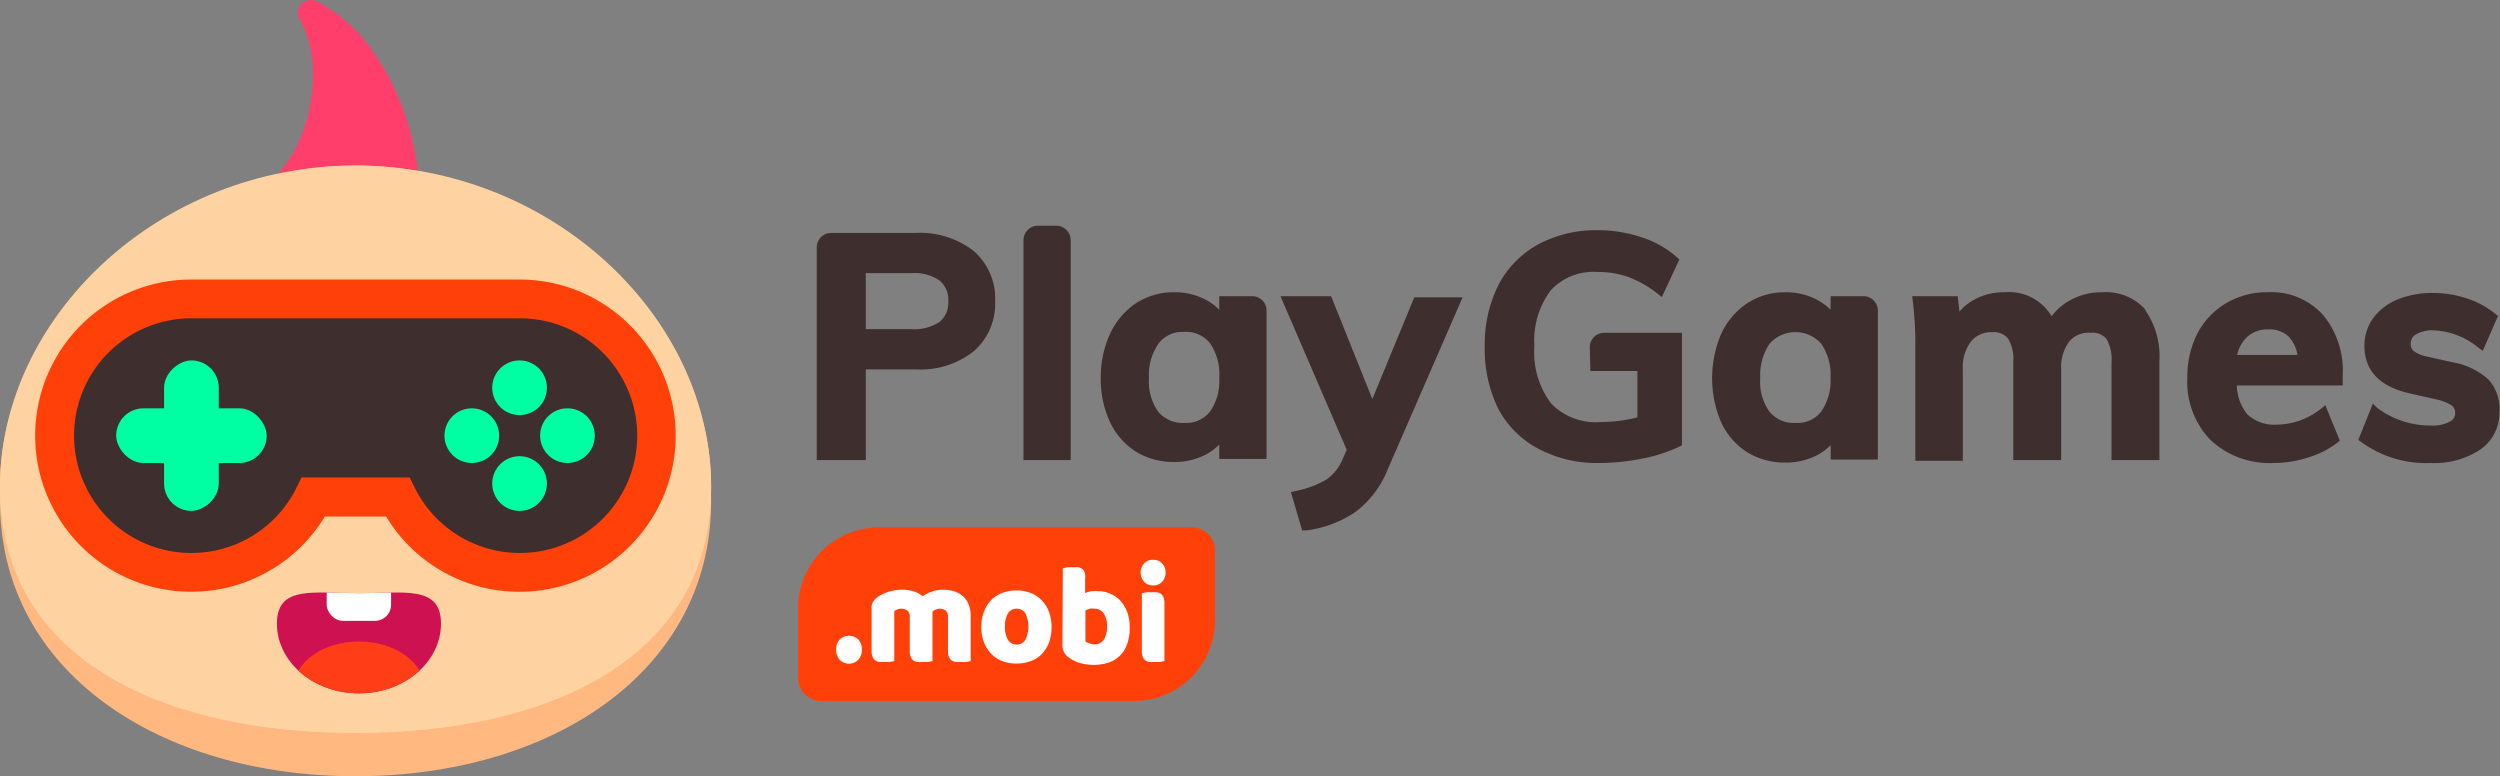 <svg xmlns="http://www.w3.org/2000/svg" xmlns:xlink="http://www.w3.org/1999/xlink" viewBox="0 0 172.79 53.66"><rect x="0" y="0" width="172.79" height="53.66" fill="#808080" stroke="none"/><defs><clipPath id="a"><path d="M30.48,43.1c0,2.66-2.54,4.82-5.67,4.82s-5.67-2.16-5.67-4.82S21.68,41,24.81,41,30.48,40.44,30.48,43.1Z" fill="none"/></clipPath></defs><title>playgames-logo</title><path d="M60.76,36.45H82.38a1.6,1.6,0,0,1,1.6,1.6v4.8a5.6,5.6,0,0,1-5.6,5.6H56.76a1.6,1.6,0,0,1-1.6-1.6v-4.8A5.6,5.6,0,0,1,60.76,36.45Z" fill="#ff4008"/><path d="M57.79,44.9a1,1,0,0,1,.24-.69.92.92,0,0,1,1.3,0,1,1,0,0,1,.24.69,1,1,0,0,1-.24.69.89.89,0,0,1-1.3,0A1,1,0,0,1,57.79,44.9Z" fill="#fff"/><path d="M62.4,40.76a2.65,2.65,0,0,1,.74.11,1.73,1.73,0,0,1,.63.34,2.49,2.49,0,0,1,.63-.32,2.26,2.26,0,0,1,.83-.13,2.35,2.35,0,0,1,.69.1,1.59,1.59,0,0,1,.59.31,1.41,1.41,0,0,1,.42.56,2,2,0,0,1,.16.85v3.11l-.29.06a2.73,2.73,0,0,1-.41,0,1.86,1.86,0,0,1-.36,0,.65.65,0,0,1-.28-.12.61.61,0,0,1-.17-.24,1.09,1.09,0,0,1-.06-.4V42.63a.56.56,0,0,0-.15-.43.71.71,0,0,0-.43-.13.6.6,0,0,0-.27.07.64.64,0,0,0-.22.13s0,0,0,.07v3.35l-.3.06-.4,0a2.05,2.05,0,0,1-.37,0,.56.56,0,0,1-.27-.12.61.61,0,0,1-.17-.24,1.09,1.09,0,0,1-.06-.4V42.63a.54.54,0,0,0-.17-.43.69.69,0,0,0-.41-.13.65.65,0,0,0-.29.06,1.86,1.86,0,0,0-.2.1v3.46l-.29.06a2.73,2.73,0,0,1-.41,0,1.94,1.94,0,0,1-.36,0,.56.56,0,0,1-.27-.12.46.46,0,0,1-.17-.24.9.9,0,0,1-.07-.4V42a.72.72,0,0,1,.11-.42,1.17,1.17,0,0,1,.29-.3,2.58,2.58,0,0,1,.78-.38A3.12,3.12,0,0,1,62.4,40.76Z" fill="#fff"/><path d="M72.68,43.3a3.39,3.39,0,0,1-.17,1.1,2.41,2.41,0,0,1-.5.8,2,2,0,0,1-.76.49,2.76,2.76,0,0,1-1,.17,2.61,2.61,0,0,1-1-.18,2.08,2.08,0,0,1-.76-.51,2.3,2.3,0,0,1-.49-.8,3,3,0,0,1-.18-1.07,2.93,2.93,0,0,1,.18-1,2.44,2.44,0,0,1,.49-.81,2.06,2.06,0,0,1,.76-.5,2.61,2.61,0,0,1,1-.18,2.55,2.55,0,0,1,1,.18,2.12,2.12,0,0,1,.76.51,2.36,2.36,0,0,1,.5.81A3.11,3.11,0,0,1,72.68,43.3Zm-3.22,0a1.71,1.71,0,0,0,.21.93.71.71,0,0,0,.61.32.67.67,0,0,0,.59-.33,2.1,2.1,0,0,0,0-1.83.69.69,0,0,0-.6-.32.68.68,0,0,0-.6.32A1.68,1.68,0,0,0,69.46,43.3Z" fill="#fff"/><path d="M73.46,39.28l.3-.07a2.73,2.73,0,0,1,.41,0,2.05,2.05,0,0,1,.37,0,.66.66,0,0,1,.27.12.51.51,0,0,1,.16.24A1.09,1.09,0,0,1,75,40v1a1.6,1.6,0,0,1,.44-.14,2.09,2.09,0,0,1,.45,0,2,2,0,0,1,.84.17,2.08,2.08,0,0,1,.7.48,2.44,2.44,0,0,1,.48.8,3.08,3.08,0,0,1,.17,1.09,3.13,3.13,0,0,1-.18,1.12,2,2,0,0,1-.5.8,2.06,2.06,0,0,1-.78.48,3.5,3.5,0,0,1-2.06,0,2.44,2.44,0,0,1-.72-.38,1,1,0,0,1-.41-.79Zm2.16,5.26a.81.81,0,0,0,.66-.31,1.59,1.59,0,0,0,.23-.93,1.47,1.47,0,0,0-.24-.92.76.76,0,0,0-.64-.31,1,1,0,0,0-.32,0l-.29.12v2.15a.88.88,0,0,0,.24.11A1.25,1.25,0,0,0,75.62,44.54Z" fill="#fff"/><path d="M78.84,39.57a.88.88,0,0,1,.24-.63.79.79,0,0,1,.62-.25.8.8,0,0,1,.62.25.88.88,0,0,1,.24.63.93.93,0,0,1-.24.64.8.8,0,0,1-.62.25.79.79,0,0,1-.62-.25A.93.93,0,0,1,78.84,39.57Zm1.64,6.12-.3.06a2.6,2.6,0,0,1-.4,0,2,2,0,0,1-.36,0,.56.56,0,0,1-.27-.12.53.53,0,0,1-.17-.24,1.09,1.09,0,0,1-.06-.4V41l.3-.06a2.6,2.6,0,0,1,.4,0,2,2,0,0,1,.36,0,.67.67,0,0,1,.27.11.58.58,0,0,1,.17.25,1.09,1.09,0,0,1,.06.4Z" fill="#fff"/><path d="M67.31,17.36a6,6,0,0,0-4-1.26H57.45a1,1,0,0,0-1,1V31.8h3.39V25.53h3.47a5.91,5.91,0,0,0,4-1.26,4.37,4.37,0,0,0,1.47-3.46A4.34,4.34,0,0,0,67.31,17.36Zm-7.47,1.52H63a3,3,0,0,1,1.94.51,1.72,1.72,0,0,1,.6,1.44,1.72,1.72,0,0,1-.6,1.42,3.17,3.17,0,0,1-1.94.5H59.84Z" fill="#3e2e2e"/><path d="M70.74,31.8H74V16.6a1,1,0,0,0-1-1H71.74a1,1,0,0,0-1,1Z" fill="#3e2e2e"/><path d="M84.27,21.41a3.92,3.92,0,0,0-.89-.67,4.6,4.6,0,0,0-2.23-.54,4.77,4.77,0,0,0-2.64.76,5.11,5.11,0,0,0-1.79,2.12,7.17,7.17,0,0,0-.64,3.07,7,7,0,0,0,.63,3,4.87,4.87,0,0,0,1.79,2.06,4.92,4.92,0,0,0,2.65.72,4.71,4.71,0,0,0,2.23-.53,4,4,0,0,0,.89-.68v1h3.27V21.47a1,1,0,0,0-1-1H84.27Zm0,4.7a3.7,3.7,0,0,1-.64,2.34,2.09,2.09,0,0,1-1.77.78,2.21,2.21,0,0,1-1.8-.76,3.62,3.62,0,0,1-.65-2.32,3.83,3.83,0,0,1,.66-2.4,2.07,2.07,0,0,1,1.77-.81,2.12,2.12,0,0,1,1.79.78A3.78,3.78,0,0,1,84.27,26.11Z" fill="#3e2e2e"/><path d="M94.85,27.58,92,20.47h-3.5l4.58,10.62-.28.64a3.3,3.3,0,0,1-1.1,1.4,6.64,6.64,0,0,1-2.13.8l-.35.08L90,36.66l.29,0a7.85,7.85,0,0,0,3.37-1.26,6.84,6.84,0,0,0,2.27-3l5.16-11.85H97.75Z" fill="#3e2e2e"/><path d="M109.92,25.64h3.25v3.21a10.64,10.64,0,0,1-2.57.32,4.27,4.27,0,0,1-3.4-1.29,5.89,5.89,0,0,1-1.15-3.95,5.8,5.8,0,0,1,1.12-3.85,4,4,0,0,1,3.26-1.28,6.13,6.13,0,0,1,2.1.34,7.48,7.48,0,0,1,2,1.13l.33.26,1.21-2.59-.18-.17a6.76,6.76,0,0,0-2.43-1.37,9.7,9.7,0,0,0-3.08-.49,8.45,8.45,0,0,0-4.1,1,6.74,6.74,0,0,0-2.72,2.8,9.18,9.18,0,0,0-.94,4.25,9.31,9.31,0,0,0,.94,4.3A6.63,6.63,0,0,0,106.3,31a8.59,8.59,0,0,0,4.19,1,15.29,15.29,0,0,0,3-.3,10.72,10.72,0,0,0,2.58-.83l.18-.09V23h-5.37a1,1,0,0,0-1,1Z" fill="#3e2e2e"/><path d="M126.52,21.41a3.77,3.77,0,0,0-.9-.67,4.54,4.54,0,0,0-2.23-.54,4.74,4.74,0,0,0-2.63.76,5.13,5.13,0,0,0-1.8,2.12,7.78,7.78,0,0,0,0,6.11,4.87,4.87,0,0,0,1.79,2.06,4.92,4.92,0,0,0,2.65.72,4.65,4.65,0,0,0,2.23-.53,3.81,3.81,0,0,0,.9-.68v1h3.26V21.47a1,1,0,0,0-1-1h-2.26Zm0,4.7a3.7,3.7,0,0,1-.65,2.34,2.07,2.07,0,0,1-1.76.78,2.18,2.18,0,0,1-1.8-.76,3.56,3.56,0,0,1-.65-2.32,3.89,3.89,0,0,1,.65-2.4,2.39,2.39,0,0,1,3.56,0A3.78,3.78,0,0,1,126.52,26.11Z" fill="#3e2e2e"/><path d="M148.29,21.41a3.65,3.65,0,0,0-3-1.21,4.42,4.42,0,0,0-2.26.58,3.89,3.89,0,0,0-1.23,1.08,3.42,3.42,0,0,0-3.24-1.66,4.23,4.23,0,0,0-2.18.55,3.45,3.45,0,0,0-.95.79l-.12-1.07h-3.15l.05.38a24,24,0,0,1,.17,3v8h3.28V25.52a2.94,2.94,0,0,1,.56-1.91,1.78,1.78,0,0,1,1.47-.65,1.27,1.27,0,0,1,1.1.44,2.75,2.75,0,0,1,.36,1.61V31.8h3.31V25.52a3,3,0,0,1,.55-1.91A1.75,1.75,0,0,1,144.5,23a1.26,1.26,0,0,1,1.09.42,2.85,2.85,0,0,1,.35,1.63V31.8h3.31V24.92a5.54,5.54,0,0,0-1-3.51Z" fill="#3e2e2e"/><path d="M156.72,20.2a5.49,5.49,0,0,0-2.85.75,5.25,5.25,0,0,0-2,2.11,6.56,6.56,0,0,0-.69,3.05,5.78,5.78,0,0,0,1.59,4.29A6,6,0,0,0,157.17,32a7.6,7.6,0,0,0,2.35-.38,6.34,6.34,0,0,0,2-1l.2-.16-1-2.45-.34.27a5,5,0,0,1-3,1.07,2.73,2.73,0,0,1-2.05-.71,3.24,3.24,0,0,1-.73-2h7.32v-.74a6,6,0,0,0-1.36-4.13A4.79,4.79,0,0,0,156.72,20.2Zm-2.1,4.33a2.45,2.45,0,0,1,.68-1.23,2.06,2.06,0,0,1,1.49-.53,1.87,1.87,0,0,1,1.41.51,2.4,2.4,0,0,1,.59,1.25Z" fill="#3e2e2e"/><path d="M172,26.24a4.92,4.92,0,0,0-2.48-1.2l-1.8-.4a2.26,2.26,0,0,1-.91-.39.61.61,0,0,1-.19-.49.73.73,0,0,1,.36-.65,2.28,2.28,0,0,1,1.23-.28A5.22,5.22,0,0,1,171.26,24l.34.25,1.05-2.41-.2-.16a6,6,0,0,0-2-1.07,7.42,7.42,0,0,0-2.3-.36,6.21,6.21,0,0,0-2.44.45,3.91,3.91,0,0,0-1.68,1.28,3.23,3.23,0,0,0-.61,1.92c0,1.73,1.07,2.84,3.18,3.3l1.76.4a3.16,3.16,0,0,1,1.1.43.6.6,0,0,1,.23.51.64.64,0,0,1-.36.6,2.48,2.48,0,0,1-1.29.27,6.1,6.1,0,0,1-3.71-1.2L164,27.9l-1,2.5.2.15A7.59,7.59,0,0,0,168,32a5.72,5.72,0,0,0,3.43-.93,3.09,3.09,0,0,0,1.32-2.61A3,3,0,0,0,172,26.24Z" fill="#3e2e2e"/><path d="M28.87,11.83a18.4,18.4,0,0,0-.58-2.92,17,17,0,0,0-2.61-5.48A10.72,10.72,0,0,0,21.89.09.9.9,0,0,0,20.75.4a.9.9,0,0,0,0,1A7.67,7.67,0,0,1,21.63,5a11.58,11.58,0,0,1-.7,4.1A9.09,9.09,0,0,1,19.24,12C8.76,14.42,0,23.56,0,33.65,0,45.4,11.52,53.5,24.57,53.5s24.58-8.1,24.58-19.85C49.15,23.23,39.86,13.82,28.87,11.83Z" fill="#ff3e6c"/><path d="M49.15,34.65c0,11.75-11,19-24.58,19S0,46.4,0,34.65,11,11.44,24.57,11.44,49.15,22.91,49.15,34.65Z" fill="#ffb980"/><path d="M49.15,33.65c0,11.75-11,17-24.58,17S0,45.4,0,33.65,11,11.44,24.57,11.44,49.15,21.91,49.15,33.65Z" fill="#ffd2a1"/><path d="M49.15,33.65c0,11.75-11,17-24.58,17S0,45.4,0,33.65,11,13.44,24.57,13.44,49.15,21.91,49.15,33.65Z" fill="#ffd2a1"/><path d="M35.91,20.66H13.23a9.45,9.45,0,1,0,8.43,13.7h5.82a9.45,9.45,0,1,0,8.43-13.7Z" fill="#3e2e2e"/><path d="M35.91,40.9a10.74,10.74,0,0,1-9.22-5.2H22.45a10.79,10.79,0,1,1-9.22-16.38H35.91a10.79,10.79,0,1,1,0,21.58ZM20.84,33h7.47l.37.74A8.11,8.11,0,1,0,35.91,22H13.23a8.11,8.11,0,1,0,7.24,11.76Z" fill="#ff4008"/><rect x="8.03" y="28.22" width="10.4" height="3.78" rx="1.89" fill="#00ffa3"/><rect x="8.03" y="28.22" width="10.4" height="3.78" rx="1.89" transform="translate(43.34 16.88) rotate(90)" fill="#00ffa3"/><circle cx="35.91" cy="26.8" r="1.89" fill="#00ffa3"/><circle cx="35.91" cy="33.42" r="1.89" fill="#00ffa3"/><circle cx="32.61" cy="30.11" r="1.89" fill="#00ffa3"/><circle cx="39.22" cy="30.11" r="1.89" fill="#00ffa3"/><path d="M30.48,43.1c0,2.66-2.54,4.82-5.67,4.82s-5.67-2.16-5.67-4.82S21.68,41,24.81,41,30.48,40.44,30.48,43.1Z" fill="#ce1150"/><g clip-path="url(#a)"><ellipse cx="24.81" cy="47.52" rx="4.49" ry="3.18" fill="#ff3e17"/><rect x="22.58" y="39.04" width="4.45" height="3.87" rx="1.11" fill="#fff"/></g></svg>
